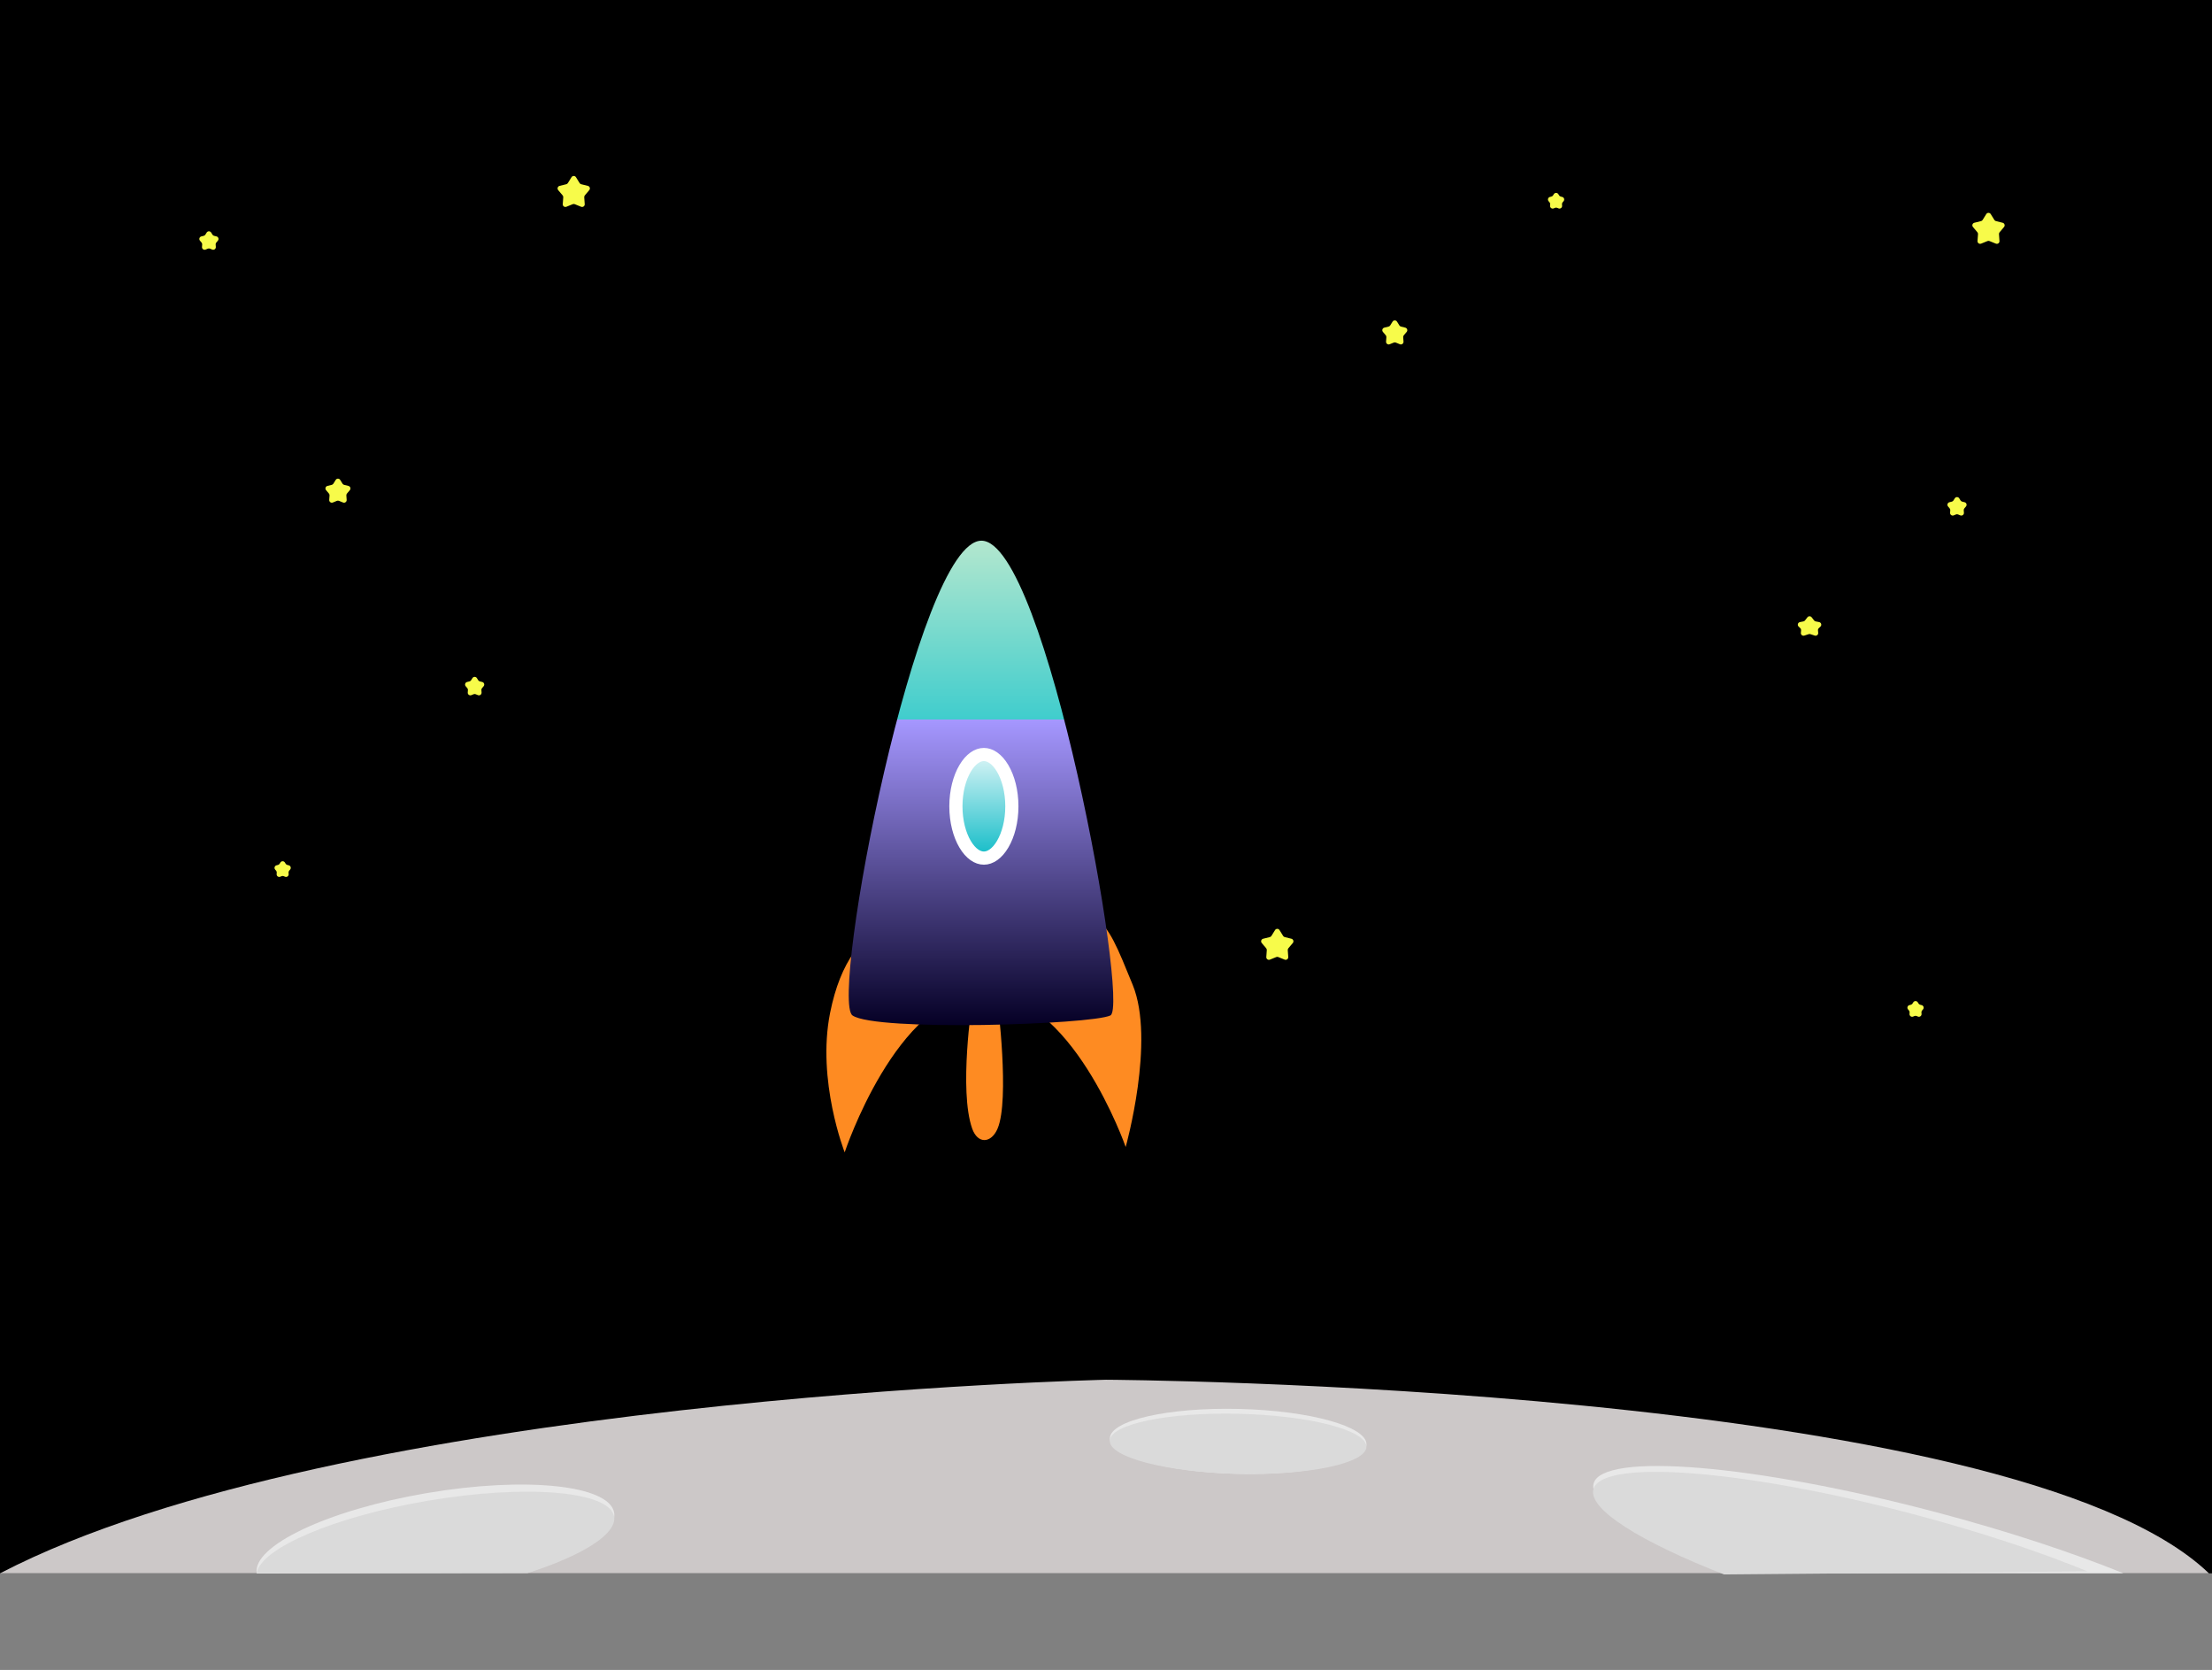 <svg width="840" height="634" viewBox="0 0 840 634" fill="none" xmlns="http://www.w3.org/2000/svg">
  <rect x="0" y="0" width="840" height="634" fill="#808080" stroke="none"/>
  <g id="RocketSVG">
    <rect id="blackBckground" width="840" height="597.333" fill="black"/>

    <g id="rocketship">

      <g id="fire">
      <path id="Rectangle1" d="M369.184 380.333L378.83 380.333C378.83 380.333 383.502 417.457 378.83 428.478C376.448 434.095 371.302 434.472 369.184 428.478C364.059 413.977 369.184 380.333 369.184 380.333Z" fill="#FE8B22"/>
      <path id="Vector1" d="M315.226 384.551C310.074 410.298 320.766 437.5 320.766 437.5C320.766 437.5 340.458 378.073 373.036 377.066C406.741 376.025 427.474 435.466 427.474 435.466C427.474 435.466 438.825 395.08 430.124 373.87C418.562 345.687 418.802 343.583 382.189 343.583C348.649 343.583 323.095 345.223 315.226 384.551Z" fill="#FE8B22"/>
      </g>

      <path id="Polygon1" d="M372.705 205.28C397.189 205.28 429.127 382.03 421.667 385.53C414.207 389.03 332.545 391.655 323.742 385.53C314.94 379.405 348.22 205.28 372.705 205.28Z" fill="url(#paint0_linear)"/>
      <path id="Ellipse1" d="M384.25 306.123C384.25 311.875 382.864 316.96 380.755 320.523C378.612 324.142 376.01 325.79 373.625 325.79C371.24 325.79 368.638 324.142 366.495 320.523C364.386 316.96 363 311.875 363 306.123C363 300.371 364.386 295.286 366.495 291.722C368.638 288.104 371.24 286.456 373.625 286.456C376.01 286.456 378.612 288.104 380.755 291.722C382.864 295.286 384.25 300.371 384.25 306.123Z" fill="url(#paint1_linear)" stroke="white" stroke-width="5"/>

    </g>

    <g id="starnight">
      <path id="Star1" d="M127.484 182.199C127.875 181.57 128.791 181.57 129.183 182.199L130.073 183.631C130.211 183.853 130.429 184.012 130.682 184.074L132.32 184.478C133.039 184.656 133.322 185.527 132.845 186.094L131.758 187.383C131.59 187.583 131.506 187.84 131.525 188.1L131.646 189.782C131.7 190.521 130.959 191.059 130.272 190.78L128.71 190.145C128.468 190.047 128.198 190.047 127.957 190.145L126.394 190.78C125.708 191.059 124.967 190.521 125.02 189.782L125.142 188.1C125.161 187.84 125.077 187.583 124.909 187.383L123.822 186.094C123.344 185.527 123.627 184.656 124.347 184.478L125.984 184.074C126.237 184.012 126.456 183.853 126.594 183.631L127.484 182.199Z" fill="#F7FB4A"/>
      <path id="Star8" d="M528.818 122.116C529.209 121.487 530.125 121.487 530.516 122.116L531.406 123.548C531.544 123.77 531.763 123.928 532.016 123.991L533.653 124.395C534.373 124.573 534.656 125.444 534.178 126.011L533.091 127.3C532.923 127.499 532.84 127.756 532.858 128.017L532.98 129.699C533.033 130.438 532.292 130.976 531.606 130.697L530.043 130.062C529.802 129.963 529.532 129.963 529.29 130.062L527.728 130.697C527.041 130.976 526.3 130.438 526.354 129.699L526.475 128.017C526.494 127.756 526.41 127.499 526.242 127.3L525.156 126.011C524.678 125.444 524.961 124.573 525.68 124.395L527.318 123.991C527.571 123.928 527.789 123.77 527.927 123.548L528.818 122.116Z" fill="#F7FB4A"/>
      <path id="Star2" d="M217.026 67.282C217.417 66.653 218.333 66.653 218.724 67.282L220.103 69.501C220.241 69.722 220.46 69.881 220.713 69.943L223.248 70.57C223.968 70.747 224.251 71.618 223.773 72.185L222.09 74.182C221.922 74.381 221.838 74.638 221.857 74.898L222.045 77.503C222.098 78.242 221.357 78.781 220.671 78.501L218.252 77.518C218.01 77.419 217.74 77.419 217.498 77.518L215.079 78.501C214.392 78.781 213.651 78.242 213.705 77.503L213.893 74.898C213.912 74.638 213.828 74.381 213.66 74.182L211.977 72.185C211.499 71.618 211.782 70.747 212.502 70.57L215.037 69.943C215.29 69.881 215.509 69.722 215.647 69.501L217.026 67.282Z" fill="#F7FB4A"/>
      <path id="Star7" d="M484.192 353.116C484.584 352.487 485.5 352.487 485.891 353.116L487.27 355.334C487.408 355.555 487.626 355.714 487.879 355.777L490.415 356.403C491.134 356.58 491.417 357.452 490.94 358.018L489.257 360.015C489.089 360.214 489.005 360.472 489.024 360.732L489.212 363.337C489.265 364.076 488.524 364.614 487.838 364.335L485.418 363.351C485.177 363.253 484.907 363.253 484.665 363.351L482.246 364.335C481.559 364.614 480.818 364.076 480.872 363.337L481.06 360.732C481.078 360.472 480.995 360.214 480.827 360.015L479.144 358.018C478.666 357.452 478.949 356.58 479.668 356.403L482.204 355.777C482.457 355.714 482.676 355.555 482.813 355.334L484.192 353.116Z" fill="#F7FB4A"/>
      <path id="Star12" d="M754.276 81.282C754.667 80.653 755.583 80.653 755.974 81.282L757.353 83.501C757.491 83.722 757.71 83.881 757.963 83.943L760.498 84.57C761.218 84.747 761.501 85.618 761.023 86.185L759.34 88.182C759.172 88.381 759.088 88.638 759.107 88.898L759.295 91.503C759.349 92.242 758.608 92.781 757.921 92.501L755.502 91.518C755.26 91.419 754.99 91.419 754.748 91.518L752.329 92.501C751.643 92.781 750.902 92.242 750.955 91.503L751.143 88.898C751.162 88.638 751.078 88.381 750.91 88.182L749.227 86.185C748.749 85.618 749.032 84.747 749.752 84.57L752.287 83.943C752.54 83.881 752.759 83.722 752.897 83.501L754.276 81.282Z" fill="#F7FB4A"/>
      <path id="Star3" d="M742.317 189.199C742.709 188.57 743.625 188.57 744.016 189.199L744.515 190.003C744.653 190.224 744.872 190.383 745.125 190.446L746.043 190.672C746.763 190.85 747.046 191.721 746.568 192.288L745.959 193.011C745.79 193.21 745.707 193.468 745.726 193.728L745.794 194.671C745.847 195.41 745.106 195.949 744.42 195.67L743.543 195.313C743.302 195.215 743.031 195.215 742.79 195.313L741.914 195.67C741.227 195.949 740.486 195.41 740.539 194.671L740.608 193.728C740.626 193.468 740.543 193.21 740.375 193.011L739.765 192.288C739.287 191.721 739.57 190.85 740.29 190.672L741.208 190.446C741.461 190.383 741.68 190.224 741.818 190.003L742.317 189.199Z" fill="#F7FB4A"/>
      <path id="Star4" d="M686.377 234.349C686.778 233.834 687.556 233.834 687.956 234.349L688.892 235.553C689.04 235.743 689.251 235.874 689.488 235.92L690.817 236.183C691.613 236.34 691.9 237.331 691.312 237.889L690.68 238.489C690.458 238.699 690.345 239 690.372 239.304L690.459 240.266C690.524 240.981 689.836 241.529 689.154 241.307L687.476 240.761C687.275 240.695 687.058 240.695 686.857 240.761L685.18 241.307C684.497 241.529 683.81 240.981 683.874 240.266L683.961 239.304C683.988 239 683.875 238.699 683.653 238.489L683.022 237.889C682.433 237.331 682.72 236.34 683.516 236.183L684.846 235.92C685.082 235.874 685.294 235.743 685.442 235.553L686.377 234.349Z" fill="#F7FB4A"/>
      <path id="Star5" d="M590.068 73.699C590.459 73.07 591.375 73.07 591.766 73.699L592.07 74.188C592.208 74.41 592.426 74.569 592.68 74.631L593.239 74.769C593.958 74.947 594.241 75.818 593.764 76.385L593.392 76.825C593.224 77.024 593.141 77.281 593.16 77.541L593.201 78.116C593.254 78.855 592.513 79.394 591.827 79.114L591.293 78.897C591.052 78.799 590.782 78.799 590.54 78.897L590.007 79.114C589.32 79.394 588.579 78.855 588.632 78.116L588.674 77.541C588.693 77.281 588.609 77.024 588.441 76.825L588.07 76.385C587.592 75.818 587.875 74.947 588.595 74.769L589.154 74.631C589.407 74.569 589.626 74.41 589.763 74.188L590.068 73.699Z" fill="#F7FB4A"/>
      <path id="Star10" d="M726.568 380.533C726.959 379.903 727.875 379.903 728.266 380.533L728.57 381.022C728.708 381.243 728.927 381.402 729.18 381.464L729.739 381.603C730.458 381.78 730.741 382.651 730.264 383.218L729.892 383.658C729.724 383.858 729.641 384.115 729.66 384.375L729.701 384.949C729.754 385.688 729.013 386.227 728.327 385.948L727.793 385.731C727.552 385.632 727.282 385.632 727.04 385.731L726.507 385.948C725.82 386.227 725.079 385.688 725.132 384.949L725.174 384.375C725.193 384.115 725.109 383.858 724.941 383.658L724.57 383.218C724.092 382.651 724.375 381.78 725.095 381.603L725.654 381.464C725.907 381.402 726.126 381.243 726.263 381.022L726.568 380.533Z" fill="#F7FB4A"/>
      <path id="Star9" d="M106.484 327.449C106.875 326.82 107.791 326.82 108.183 327.449L108.487 327.938C108.624 328.16 108.843 328.319 109.096 328.381L109.655 328.519C110.375 328.697 110.658 329.568 110.18 330.135L109.809 330.575C109.641 330.774 109.557 331.031 109.576 331.291L109.618 331.866C109.671 332.605 108.93 333.143 108.244 332.864L107.71 332.647C107.468 332.549 107.198 332.549 106.957 332.647L106.423 332.864C105.737 333.143 104.996 332.605 105.049 331.866L105.09 331.291C105.109 331.031 105.026 330.774 104.858 330.575L104.486 330.135C104.009 329.568 104.292 328.697 105.011 328.519L105.57 328.381C105.824 328.319 106.042 328.16 106.18 327.938L106.484 327.449Z" fill="#F7FB4A"/>
      <path id="Star6" d="M78.484 88.282C78.875 87.653 79.791 87.653 80.183 88.282L80.682 89.086C80.82 89.307 81.038 89.466 81.292 89.529L82.21 89.756C82.93 89.933 83.213 90.804 82.735 91.371L82.125 92.094C81.957 92.294 81.874 92.551 81.892 92.811L81.96 93.754C82.014 94.494 81.273 95.032 80.586 94.753L79.71 94.397C79.469 94.298 79.198 94.298 78.957 94.397L78.08 94.753C77.394 95.032 76.653 94.494 76.706 93.754L76.774 92.811C76.793 92.551 76.71 92.294 76.541 92.094L75.932 91.371C75.454 90.804 75.737 89.933 76.457 89.756L77.375 89.529C77.628 89.466 77.847 89.307 77.984 89.086L78.484 88.282Z" fill="#F7FB4A"/>
      <path id="Star11" d="M179.401 257.449C179.792 256.82 180.708 256.82 181.099 257.449L181.599 258.253C181.737 258.474 181.955 258.633 182.208 258.696L183.127 258.922C183.846 259.1 184.129 259.971 183.652 260.538L183.042 261.261C182.874 261.46 182.79 261.718 182.809 261.978L182.877 262.921C182.931 263.66 182.19 264.199 181.503 263.92L180.627 263.563C180.385 263.465 180.115 263.465 179.873 263.563L178.997 263.92C178.311 264.199 177.57 263.66 177.623 262.921L177.691 261.978C177.71 261.718 177.626 261.46 177.458 261.261L176.848 260.538C176.371 259.971 176.654 259.1 177.373 258.922L178.292 258.696C178.545 258.633 178.764 258.474 178.901 258.253L179.401 257.449Z" fill="#F7FB4A"/>
    </g>

    <g id="moon">
    <path id="Ellipse2" d="M420 523.833C420 523.833 128.848 530.385 0 597.333H838.833C764.256 525.574 420 523.833 420 523.833Z" fill="#CCC8C8"/>
    <path id="Ellipse3" d="M162.129 566.859C124.652 573.233 95.715 586.896 97.498 597.377L200.375 597.077C221.076 590.258 234.445 581.52 233.216 574.295C231.433 563.814 199.607 560.485 162.129 566.859Z" fill="#E8E8E8"/>
    <path id="Ellipse6" d="M233.2 575.785C231.553 566.101 199.836 563.417 162.359 569.791C126.919 575.818 99.019 587.786 97.482 597.259L200.259 597.259C220.936 590.689 234.333 582.448 233.2 575.785Z" fill="#DADADA"/>
    <ellipse id="Ellipse4" cx="470.188" cy="547.234" rx="48.742" ry="12.326" transform="rotate(1.365 470.188 547.234)" fill="#E8E8E8"/>
    <ellipse id="Ellipse7" cx="470.166" cy="548.157" rx="48.742" ry="11.403" transform="rotate(1.365 470.166 548.157)" fill="#DADADA"/>
    <path id="Ellipse5" d="M735.088 574.085C666.534 555.976 608.363 551.127 605.16 563.255C603.085 571.108 624.568 584.153 658.583 597.291L806.303 597.291C786.626 589.327 762.063 581.211 735.088 574.085Z" fill="#E8E8E8"/>
    <path id="Ellipse8" d="M726.367 574.812C662.47 557.933 608.166 553.731 605.077 565.427C603.076 573 623.041 585.382 654.712 597.752L792.709 596.574C774.39 589.068 751.509 581.453 726.367 574.812Z" fill="#DADADA"/>
    </g>

  </g>

  <defs>

    <linearGradient id="paint0_linear" x1="372.533" y1="205.28" x2="372.533" y2="389.204" gradientUnits="userSpaceOnUse">
      <stop stop-color="#B3E7CE"/>
      <stop offset="0.369" stop-color="#40CDCD"/>
      <stop offset="0.37" stop-color="#94FFFF"/>
      <stop offset="0.37" stop-color="#393939" stop-opacity="0.635"/>
      <stop offset="0.37" stop-color="#A597FF"/>
      <stop offset="1" stop-color="#050025"/>
    </linearGradient>

    <linearGradient id="paint1_linear" x1="373.625" y1="283.956" x2="373.625" y2="328.29" gradientUnits="userSpaceOnUse">
      <stop stop-color="#E7F8F9"/>
      <stop offset="1" stop-color="#03B8C4"/>
    </linearGradient>

  </defs>
</svg>
